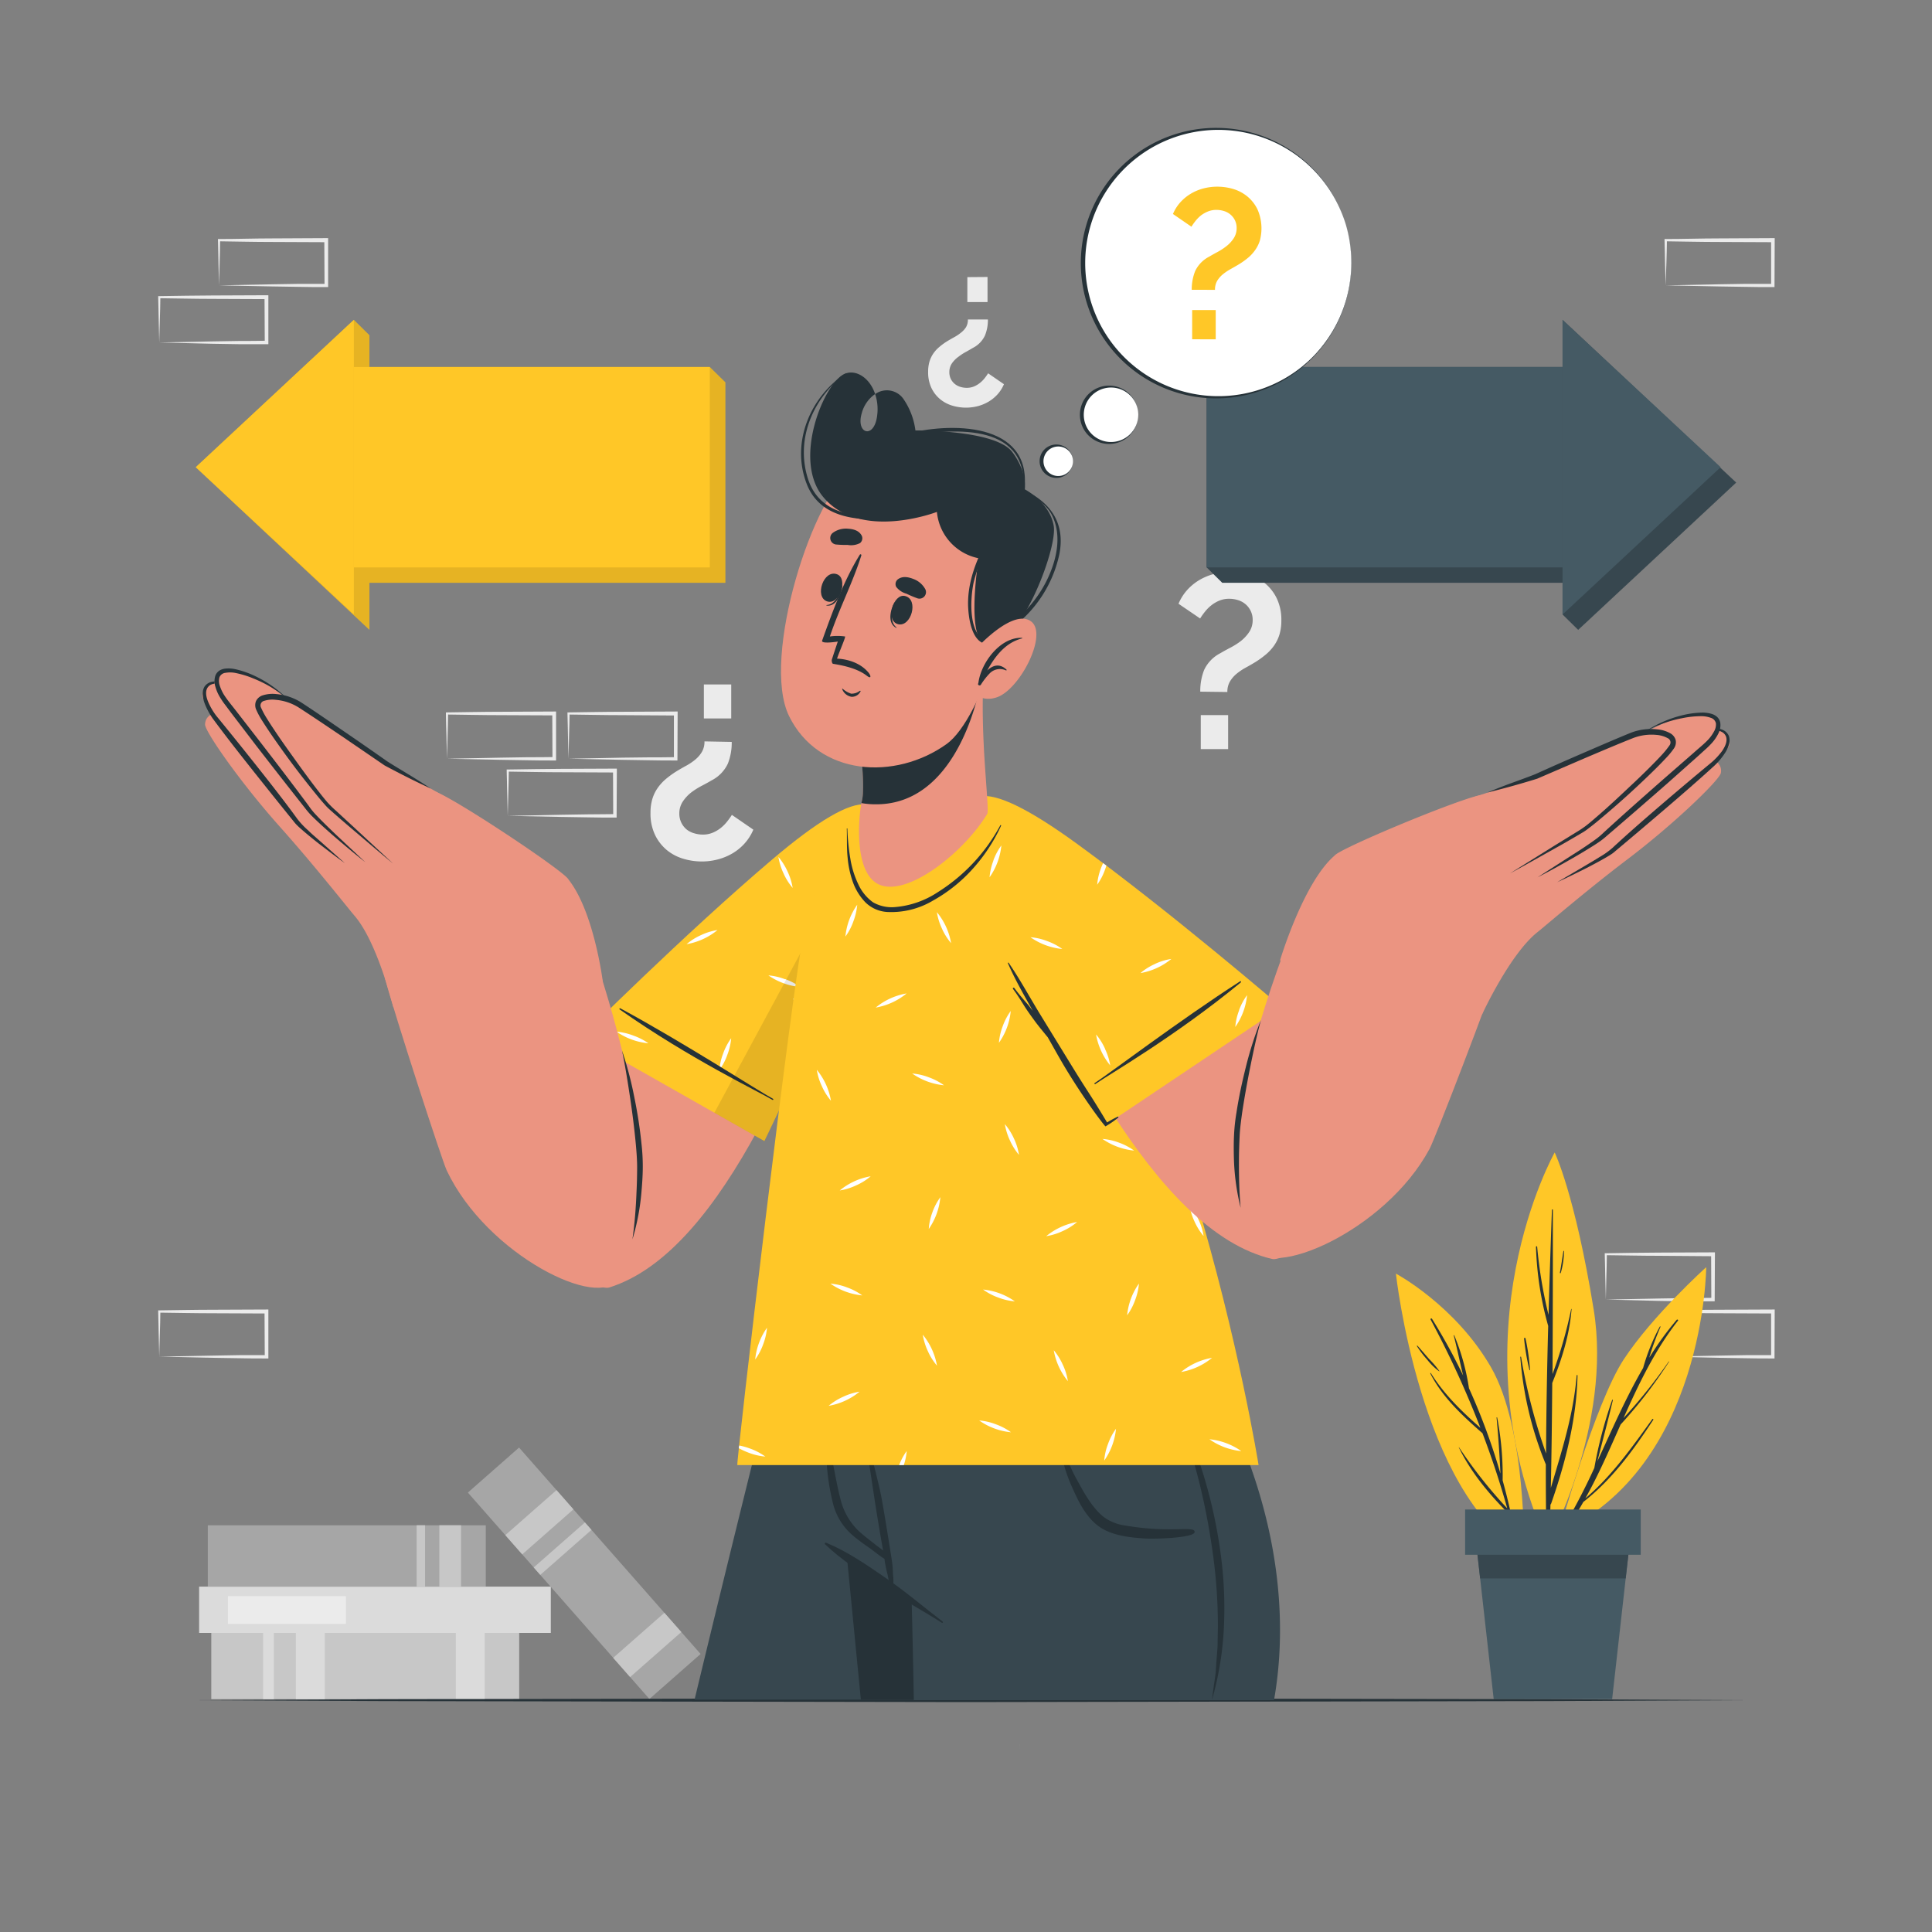 <svg xmlns="http://www.w3.org/2000/svg" viewBox="0 0 500 500"><rect x="0" y="0" width="500" height="500" fill="#808080" stroke="none"/><g id="freepik--background-complete--inject-38"><path d="M189.37,192a14.7,14.7,0,0,1-1,5.62,9.32,9.32,0,0,1-4.21,4.34c-.64.38-1.43.82-2.36,1.31A19.51,19.51,0,0,0,179,205a10.25,10.25,0,0,0-2.26,2.39,5.51,5.51,0,0,0-.93,3.16,5.25,5.25,0,0,0,1.86,4.09,5.43,5.43,0,0,0,1.94,1,7.68,7.68,0,0,0,2.27.35,6.58,6.58,0,0,0,2.55-.48,8.65,8.65,0,0,0,2.07-1.21,10,10,0,0,0,1.66-1.66,18.91,18.91,0,0,0,1.25-1.75l5.55,3.82a12.63,12.63,0,0,1-2.2,3.51,13.38,13.38,0,0,1-3.13,2.59,14.69,14.69,0,0,1-3.8,1.59,16.37,16.37,0,0,1-4.21.55,16.69,16.69,0,0,1-4.79-.71,12.07,12.07,0,0,1-4.24-2.23,11.68,11.68,0,0,1-3.06-3.92,12.76,12.76,0,0,1-1.18-5.71,12.28,12.28,0,0,1,.48-3.61,10,10,0,0,1,1.37-2.84,12,12,0,0,1,2.1-2.3,23.42,23.42,0,0,1,2.75-2q1.28-.78,2.55-1.47a15.06,15.06,0,0,0,2.33-1.57,7.65,7.65,0,0,0,1.72-2,5.18,5.18,0,0,0,.67-2.72Zm-.13-14.86v8.8h-7.08v-8.8Z" style="fill:#ebebeb"></path><path d="M310.63,179a14.7,14.7,0,0,1,1-5.62,9.32,9.32,0,0,1,4.21-4.34c.64-.38,1.43-.82,2.36-1.31A19.51,19.51,0,0,0,321,166a10.25,10.25,0,0,0,2.26-2.39,5.51,5.51,0,0,0,.93-3.16,5.25,5.25,0,0,0-1.86-4.09,5.43,5.43,0,0,0-1.94-1.05,7.68,7.68,0,0,0-2.27-.35,6.58,6.58,0,0,0-2.55.48,8.65,8.65,0,0,0-2.07,1.21,10,10,0,0,0-1.66,1.66,18.91,18.91,0,0,0-1.25,1.75L305,156.25a12.63,12.63,0,0,1,2.2-3.51,13.63,13.63,0,0,1,3.13-2.59,14.69,14.69,0,0,1,3.8-1.59,16.37,16.37,0,0,1,4.21-.55,16.69,16.69,0,0,1,4.79.71,12.07,12.07,0,0,1,4.24,2.23,11.68,11.68,0,0,1,3.06,3.92,12.76,12.76,0,0,1,1.18,5.71,12.28,12.28,0,0,1-.48,3.61,10,10,0,0,1-1.37,2.84,12,12,0,0,1-2.1,2.3,23.42,23.42,0,0,1-2.75,2q-1.28.78-2.55,1.47a15.06,15.06,0,0,0-2.33,1.57,7.65,7.65,0,0,0-1.72,2,5.18,5.18,0,0,0-.67,2.72Zm.13,14.86v-8.8h7.08v8.8Z" style="fill:#ebebeb"></path><path d="M255.67,82.68a10.72,10.72,0,0,1-.76,4.14,6.86,6.86,0,0,1-3.1,3.2q-.7.42-1.74,1a14.3,14.3,0,0,0-2,1.29A7.2,7.2,0,0,0,246.38,94a4,4,0,0,0-.69,2.33,3.9,3.9,0,0,0,.38,1.74,4,4,0,0,0,1,1.27,4.2,4.2,0,0,0,1.43.77,5.65,5.65,0,0,0,1.67.26,5,5,0,0,0,1.89-.35,6.56,6.56,0,0,0,1.52-.9,7.47,7.47,0,0,0,1.23-1.22,13.58,13.58,0,0,0,.91-1.29l4.1,2.82a9.23,9.23,0,0,1-1.63,2.59,10,10,0,0,1-2.3,1.9,10.86,10.86,0,0,1-2.8,1.18,12.31,12.31,0,0,1-3.1.4,12.47,12.47,0,0,1-3.53-.52,9,9,0,0,1-3.13-1.65,8.52,8.52,0,0,1-2.26-2.89,9.44,9.44,0,0,1-.87-4.21,9.32,9.32,0,0,1,.35-2.66,7.52,7.52,0,0,1,1-2.09,8.26,8.26,0,0,1,1.55-1.69,16.42,16.42,0,0,1,2-1.46c.63-.38,1.26-.74,1.88-1.08a11.24,11.24,0,0,0,1.72-1.16A5.62,5.62,0,0,0,250,84.68a3.83,3.83,0,0,0,.49-2Zm-.1-11v6.49h-5.22V71.72Z" style="fill:#ebebeb"></path><path d="M415.59,336.33l14-.28,6.89-.11c2.29-.05,4.57,0,6.86-.06l-.45.45-.05-11.72.5.5L429.45,325c-4.62,0-9.24-.11-13.86-.16l.27-.27c0,1.92-.09,3.85-.13,5.8Zm0,0-.15-5.8c0-2-.11-3.93-.13-5.92v-.27h.28c4.62-.06,9.24-.16,13.86-.17l13.87-.06h.5v.5l-.06,11.72v.45h-.44c-2.34,0-4.68,0-7,0l-7-.11Z" style="fill:#ebebeb"></path><path d="M431.06,351.1l14-.27,6.89-.12c2.29,0,4.57,0,6.86,0l-.45.44,0-11.71.5.49-13.87-.06c-4.62,0-9.24-.11-13.86-.16l.27-.27c0,1.91-.09,3.84-.13,5.8Zm0,0-.15-5.8c0-1.95-.11-3.93-.13-5.91v-.27h.28c4.62-.05,9.24-.16,13.86-.16l13.87-.06h.5v.51l-.05,11.71v.45h-.44c-2.34,0-4.68,0-7-.06l-7-.11Z" style="fill:#ebebeb"></path><path d="M115.68,196.36l14-.28,6.89-.11c2.29,0,4.57,0,6.86-.05l-.45.44-.05-11.72.5.5-13.87-.06c-4.62,0-9.24-.11-13.86-.16l.27-.28c0,1.92-.09,3.85-.13,5.8Zm0,0-.14-5.8c-.05-1.95-.12-3.93-.14-5.92v-.27h.28c4.62-.05,9.24-.16,13.86-.16l13.87-.07h.5v.5l0,11.72v.45h-.44c-2.34,0-4.68,0-7-.06l-7-.11Z" style="fill:#ebebeb"></path><path d="M131.4,211.14l14-.28,6.89-.11c2.29-.05,4.57,0,6.86-.06l-.45.45-.05-11.72.5.5-13.87-.06c-4.62,0-9.24-.11-13.87-.17l.28-.27c0,1.92-.09,3.85-.13,5.8Zm0,0-.14-5.8c0-2-.11-3.93-.13-5.92v-.27h.27c4.63-.05,9.25-.16,13.87-.17l13.87-.06h.5v.5l-.06,11.72v.45h-.44c-2.34,0-4.68,0-7-.06l-7-.11Z" style="fill:#ebebeb"></path><path d="M41.21,351.1l14-.27,6.89-.12c2.3,0,4.58,0,6.86,0l-.44.44-.06-11.71.5.49-13.86-.06c-4.63,0-9.25-.11-13.87-.16l.27-.27c0,1.91-.08,3.84-.13,5.8Zm0,0-.14-5.8c0-1.95-.11-3.93-.13-5.91v-.27h.27c4.62-.05,9.24-.16,13.87-.16l13.86-.06h.51v.51l0,11.71v.45h-.45c-2.33,0-4.67,0-7-.06l-7-.11Z" style="fill:#ebebeb"></path><path d="M56.68,73.85l14-.28,6.89-.11c2.3,0,4.58,0,6.86,0l-.44.44-.06-11.72.5.5-13.86-.06c-4.62,0-9.25-.11-13.87-.17l.27-.27c0,1.92-.08,3.85-.13,5.8Zm0,0-.14-5.8c0-2-.11-3.93-.13-5.92v-.27h.27c4.62,0,9.25-.16,13.87-.16l13.86-.07h.51v.5l0,11.72v.45h-.45c-2.33,0-4.67,0-7-.06l-7-.11Z" style="fill:#ebebeb"></path><path d="M41.21,88.63l14-.28,6.89-.11c2.3,0,4.58,0,6.86-.06l-.44.45-.06-11.72.5.5-13.86-.06c-4.63,0-9.25-.12-13.87-.17l.27-.27c0,1.92-.08,3.85-.13,5.8Zm0,0-.14-5.8c0-2-.11-3.93-.13-5.92v-.27h.27c4.62-.06,9.24-.16,13.87-.17l13.86-.06h.51v.5l0,11.72v.45h-.45c-2.33,0-4.67,0-7,0l-7-.11Z" style="fill:#ebebeb"></path><path d="M431.06,73.85l14-.28,6.89-.11c2.29,0,4.57,0,6.86,0l-.45.44,0-11.72.5.5-13.87-.06c-4.62,0-9.24-.11-13.86-.17l.27-.27c0,1.92-.09,3.85-.13,5.8Zm0,0-.15-5.8c0-2-.11-3.93-.13-5.92v-.27h.28c4.62,0,9.24-.16,13.86-.16l13.87-.07h.5v.5l-.05,11.72v.45h-.44c-2.34,0-4.68,0-7-.06l-7-.11Z" style="fill:#ebebeb"></path><path d="M147.13,196.36l14-.28L168,196c2.29,0,4.57,0,6.86-.05l-.45.44,0-11.72.5.5L161,185.08c-4.62,0-9.25-.11-13.87-.16l.28-.28c0,1.92-.09,3.85-.14,5.8Zm0,0-.14-5.8c0-1.95-.11-3.93-.13-5.92v-.27h.27c4.62-.05,9.25-.16,13.87-.16l13.87-.07h.5v.5l-.05,11.72v.45h-.44c-2.34,0-4.68,0-7-.06l-7-.11Z" style="fill:#ebebeb"></path><rect x="54.68" y="422.6" width="79.69" height="17.14" style="fill:#c7c7c7"></rect><rect x="76.57" y="422.6" width="7.48" height="17.14" style="fill:#dbdbdb"></rect><rect x="68.1" y="422.6" width="2.77" height="17.14" style="fill:#dbdbdb"></rect><rect x="117.97" y="422.6" width="7.48" height="17.14" style="fill:#dbdbdb"></rect><rect x="51.53" y="410.62" width="91.02" height="11.98" style="fill:#dbdbdb"></rect><rect x="58.99" y="413.07" width="30.53" height="7.19" style="fill:#ebebeb"></rect><rect x="53.78" y="394.74" width="71.94" height="15.89" style="fill:#a6a6a6"></rect><rect x="113.7" y="394.74" width="5.62" height="15.89" style="fill:#c7c7c7"></rect><rect x="107.83" y="394.74" width="2.18" height="15.89" style="fill:#c7c7c7"></rect><rect x="115.62" y="398.33" width="71.14" height="17.64" transform="translate(357.09 24.75) rotate(48.67)" style="fill:#a6a6a6"></rect><rect x="164.19" y="416.89" width="6.63" height="17.64" transform="translate(376.56 18.79) rotate(48.67)" style="fill:#c7c7c7"></rect><rect x="136.26" y="385.12" width="6.63" height="17.64" transform="translate(343.23 28.99) rotate(48.67)" style="fill:#c7c7c7"></rect><rect x="144.32" y="391.98" width="2.57" height="17.64" transform="translate(350.41 26.77) rotate(48.67)" style="fill:#c7c7c7"></rect></g><g id="freepik--Plant--inject-38"><path d="M403.43,396.7s9.33-33.5,16.79-44.88,21.35-23.88,21.35-23.88S441.24,379.6,403.43,396.7Z" style="fill:#FFC727"></path><path d="M404.1,396.13a163.54,163.54,0,0,0,8.51-16.23,112.52,112.52,0,0,1,4.63-17.62c0-.11.19,0,.17.06-1.24,5.29-2.68,10.54-4,15.81,3.77-8.15,7.35-16.41,11.83-24.12a52,52,0,0,1,4.33-10.72c.05-.09.21,0,.17.06a70.37,70.37,0,0,0-2.92,8,80.19,80.19,0,0,1,7.1-9.79c.16-.19.49,0,.33.22-6,7.66-10.15,16.37-14.09,25.2a134.84,134.84,0,0,0,11.71-14.64c0-.06.12,0,.08.05a119.1,119.1,0,0,1-12.54,16.26c-2.87,6.46-5.7,13-9.12,19.1,6.84-5.78,12.11-13.27,17.32-20.49a.15.15,0,0,1,.25.18c-5.21,7.92-10.6,15.38-18.1,21.25a84.46,84.46,0,0,1-5,7.83A.4.4,0,0,1,404.1,396.13Z" style="fill:#263238"></path><path d="M400.53,399.72s16.78-30.89,11.91-60.84-10.09-40.62-10.09-40.62S376,344.84,400.53,399.72Z" style="fill:#FFC727"></path><path d="M393.65,351.15a146.31,146.31,0,0,0,6.47,25c.05-11,.26-22,.55-33a84.85,84.85,0,0,1-3.16-20.47c0-.2.29-.19.31,0a117.25,117.25,0,0,0,2.94,17.61q.38-13.59.88-27.19a.12.12,0,0,1,.24,0c0,14.16,0,28.33-.09,42.5a114.09,114.09,0,0,0,4.83-16.83c0-.06.1,0,.1,0-.5,6.62-2.52,13-5,19.15-.07,9.06-.17,18.11-.37,27.16,2.84-9.62,5.87-18.95,6.69-29.12a.11.11,0,0,1,.22,0c-.23,11.21-3.12,22.6-6.82,33.15a.57.57,0,0,1-.18.26c-.09,3.31-.18,6.62-.29,9.93a.37.37,0,0,1-.74,0q-.19-10.16-.17-20.31a91.27,91.27,0,0,1-6.61-27.81C393.49,351.09,393.63,351.07,393.65,351.15Z" style="fill:#263238"></path><path d="M394.8,346.38a57.48,57.48,0,0,1,1.17,8.16.08.08,0,0,1-.16,0,58.88,58.88,0,0,1-1.38-8.14C394.41,346.21,394.76,346.17,394.8,346.38Z" style="fill:#263238"></path><path d="M404.61,323.79c0-.09.16-.06.16,0a21.49,21.49,0,0,1-.84,5.63.12.12,0,0,1-.23-.07C404.06,327.52,404.29,325.66,404.61,323.79Z" style="fill:#263238"></path><path d="M394.42,402.08s.68-32.24-8.57-48.27-24.59-24.2-24.59-24.2S367.44,386.46,394.42,402.08Z" style="fill:#FFC727"></path><path d="M377.56,374.51a120,120,0,0,0,12.52,15.87q-2.77-9.9-6.41-19.45c-5.18-4.55-10.33-9.26-13.51-15.48-.05-.1.09-.19.15-.09,3.42,5.51,8,9.92,12.81,14.16a248.59,248.59,0,0,0-12.87-28,.2.2,0,0,1,.35-.21A152.18,152.18,0,0,1,378.67,356c-.86-3.45-1.56-7-2.45-10.4a.08.08,0,0,1,.15,0,58.79,58.79,0,0,1,3.8,13.68,163.52,163.52,0,0,1,8.14,22.07c-.23-4.84-.54-9.65-1-14.47,0-.09.15-.11.16,0a78.35,78.35,0,0,1,1.41,16.24q2,7.21,3.35,14.57c0,.13-.17.19-.2.05-.5-2.05-1.05-4.09-1.61-6.12a.21.21,0,0,1-.1,0c-5-5-9.67-10.64-12.77-17A0,0,0,1,1,377.56,374.51Z" style="fill:#263238"></path><path d="M366.84,348.27c1,1.11,2,2.28,3,3.43a25.27,25.27,0,0,1,2.66,3.11.05.05,0,0,1-.07.07,15.73,15.73,0,0,1-3.07-3,26,26,0,0,1-2.64-3.47C366.64,348.29,366.77,348.19,366.84,348.27Z" style="fill:#263238"></path><path d="M421.9,398.15l-1.17,10.34-3.51,31.25H386.57l-3.51-31.25-1.17-10.34h40Z" style="fill:#455a64"></path><path d="M421.9,398.15l-1.17,10.34H383.06l-1.17-10.34h40Z" style="fill:#37474f"></path><rect x="379.17" y="390.65" width="45.45" height="11.71" transform="translate(803.79 793.02) rotate(180)" style="fill:#455a64"></rect></g><g id="freepik--Table--inject-38"><polygon points="48.98 440 99.24 439.76 149.49 439.67 250 439.5 350.51 439.67 400.76 439.75 451.02 440 400.76 440.24 350.51 440.33 250 440.5 149.49 440.33 99.24 440.24 48.98 440" style="fill:#263238"></polygon></g><g id="freepik--Arrows--inject-38"><polygon points="187.73 98.95 187.73 150.82 95.61 150.82 95.61 163.01 50.67 120.91 91.58 82.78 95.61 86.76 95.61 94.98 183.69 94.98 187.73 98.95" style="fill:#FFC727"></polygon><g style="opacity:0.1"><polygon points="187.73 98.95 187.73 150.82 95.61 150.82 95.61 163.01 50.67 120.91 91.58 82.78 95.61 86.76 95.61 94.98 183.69 94.98 187.73 98.95"></polygon></g><rect x="91.58" y="94.98" width="92.11" height="51.87" style="fill:#FFC727"></rect><polygon points="91.58 159.03 91.58 82.78 50.67 120.91 91.58 159.03" style="fill:#FFC727"></polygon><polygon points="408.43 163.01 404.39 159.03 404.39 150.82 316.31 150.82 312.28 146.84 312.28 94.98 404.39 94.98 404.39 82.78 449.33 124.89 408.43 163.01" style="fill:#37474f"></polygon><rect x="312.28" y="94.98" width="92.11" height="51.87" transform="translate(716.67 241.82) rotate(180)" style="fill:#455a64"></rect><polygon points="404.39 82.78 404.39 159.03 445.3 120.91 404.39 82.78" style="fill:#455a64"></polygon></g><g id="freepik--Character--inject-38"><path d="M280.61,360l0,.14s0,.06,0,.1,0,.16-.05.27l0,.18a3.08,3.08,0,0,0-.07.39c0,.09,0,.18-.05.28s-.07.42-.12.66-.15.81-.23,1.29l-.45,2.44c-.05.26-.1.54-.15.83s-.14.78-.22,1.19-.16.92-.25,1.41a0,0,0,0,0,0,0c-.06.34-.13.69-.19,1.05-.19,1.07-.39,2.21-.62,3.43a.29.29,0,0,0,0,.09c-.24,1.36-.5,2.82-.78,4.35-.07.4-.15.8-.23,1.2s-.16.84-.23,1.26c0,0,0,0,0,0,0,.26-.09.53-.15.8v0q-.57,3.19-1.23,6.76c-.15.8-.29,1.61-.44,2.43-.29,1.6-.59,3.24-.9,4.93-.08.39-.15.78-.21,1.18q-.68,3.67-1.39,7.64c-.06.27-.1.54-.15.81-.23,1.24-.46,2.49-.68,3.77a1.59,1.59,0,0,0-.06.3l-.33,1.82q-.66,3.66-1.36,7.49c-.12.63-.24,1.27-.35,1.92-.23,1.29-.47,2.59-.71,3.9-.3,1.63-.6,3.27-.9,4.94s-.6,3.34-.91,5c-.16.85-.31,1.7-.47,2.55-.18,1-.37,2-.55,3.07H179.75c10.66-44.29,19.65-80,19.65-80Z" style="fill:#37474f"></path><path d="M267.55,370q-6.49,35-13.12,70h-1.2c4.59-23.39,9.32-46.74,14-70.1C267.3,369.68,267.58,369.77,267.55,370Z" style="fill:#37474f"></path><path d="M280.6,360s0,.05,0,.14,0,.06,0,.1,0,.16-.05.27l0,.18a3.08,3.08,0,0,0-.07.39c0,.09,0,.18-.05.28s-.08.42-.12.66-.15.81-.23,1.29c-.14.71-.28,1.52-.45,2.44-.05.26-.1.54-.15.83s-.14.78-.22,1.19-.16.92-.25,1.41a0,0,0,0,0,0,0c-.06.34-.13.69-.19,1.05-.2,1.07-.4,2.21-.62,3.43a.29.29,0,0,0,0,.09c-.25,1.36-.51,2.8-.79,4.33-.08.4-.15.81-.22,1.22s-.16.84-.23,1.26c0,0,0,0,0,0-.06.26-.1.53-.15.8v0c-.39,2.12-.8,4.38-1.23,6.76-.15.8-.29,1.61-.44,2.43-.3,1.6-.6,3.24-.9,4.93-.08.39-.15.78-.21,1.18q-.69,3.69-1.39,7.64c-.06.27-.1.54-.15.81-.23,1.24-.46,2.49-.68,3.77a1.59,1.59,0,0,0-.06.3l-.33,1.82q-.68,3.66-1.36,7.49c-.12.63-.24,1.27-.35,1.92-.24,1.29-.47,2.59-.71,3.9-.3,1.63-.6,3.27-.9,4.94s-.61,3.34-.91,5c-.16.85-.31,1.7-.47,2.55-.18,1-.37,2-.56,3.07H222.79l-3.47-35.52-.12-1.26-.14-1.36h0l-.68-6.95h0l-.59-6L215,360Z" style="fill:#263238"></path><path d="M329.71,440H236.5c-.16-8.58-.33-16.88-.54-24.71h0c0-.19,0-.38,0-.57,0,0-10.88-6.44-16.74-11.49a20.69,20.69,0,0,1-2.74-2.72s0,0,0,0h0c-3.75-4.78-7.51-23.16-15.29-40.45h114C333.71,396,332.41,424.88,329.71,440Z" style="fill:#37474f"></path><path d="M213.76,399.24c5.55,2.27,10.54,5.76,15.46,9.13,5.11,3.49,9.8,7.53,14.72,11.28.19.15,0,.46-.2.32-5.18-3.31-10.61-6.22-15.74-9.63-5-3.31-10.16-6.53-14.49-10.7C213.34,399.48,213.53,399.14,213.76,399.24Z" style="fill:#263238"></path><path d="M213.06,367.17c.66,3.55,1.52,7.07,2.29,10.6.72,3.31,1.25,6.68,2.12,10a16.92,16.92,0,0,0,4.64,8.34c1.3,1.21,2.73,2.28,4.12,3.38.74.6,1.55,1.17,2.33,1.78-.11-.47-.19-1-.27-1.43-.24-1.35-.47-2.69-.69-4-.5-3-1-6-1.44-9-.9-5.89-1.73-11.84-3-17.67a.19.19,0,0,1,.37-.1c1.47,5.78,3.09,11.5,4.36,17.33.63,2.85,2.87,17,3,18s.18,2.07.22,3.1a12,12,0,0,1,0,3.17.26.26,0,0,1-.48,0h0a12.84,12.84,0,0,1-.9-3.06c-.26-1-.49-2-.67-3.06-.06-.36-.11-.74-.16-1.12-1.39-.85-2.69-2-4-2.9s-2.82-2-4.15-3.12a15.92,15.92,0,0,1-5.07-7.92A57.82,57.82,0,0,1,214,379.3c-.45-4-.77-8-1.33-12C212.66,367,213,366.93,213.06,367.17Z" style="fill:#263238"></path><path d="M308.93,396c-1.49-.78-7.25.6-17.74-1.2a12,12,0,0,1-5.67-2.3c-2.73-2.23-4.8-5.82-6.45-8.89a45.65,45.65,0,0,1-4.52-11c-.05-.23-.39-.12-.35.1.39,2.17.61,4.34,1.18,6.49a39.58,39.58,0,0,0,2.17,5.89c1.58,3.56,3.44,7.38,6.63,9.79,3.35,2.52,8,3,12.08,3.28,2.35.16,11.55-.09,12.79-1.4A.51.51,0,0,0,308.93,396Z" style="fill:#263238"></path><path d="M304.89,365.21c1.06,3,2.09,6,2.94,9.08s1.72,6.11,2.5,9.18a177.17,177.17,0,0,1,3.56,18.65,135.65,135.65,0,0,1,1.3,18.89l-.08,4.75c-.06,1.58-.23,3.15-.34,4.74l-.15,2.38c-.09.78-.22,1.57-.33,2.35-.23,1.57-.44,3.15-.64,4.74a82.19,82.19,0,0,0,3.1-18.91,104.55,104.55,0,0,0-.88-19.21,127.61,127.61,0,0,0-4-18.78A106.88,106.88,0,0,0,304.89,365.21Z" style="fill:#263238"></path><path d="M205.81,220.55c-39,33.6-66.92,62.69-66.91,76.24,0,30.36,15.87,37.31,18.74,36.42C188,323.76,208.58,267,222.11,232.68,235.54,198.64,217,210.93,205.81,220.55Z" style="fill:#eb9481"></path><path d="M150.39,268.42l47.43,26.89s20.67-42.23,28-67.61-2.94-24.82-25.83-5.39S150.39,268.42,150.39,268.42Z" style="fill:#FFC727"></path><path d="M203.83,225.56a16.62,16.62,0,0,0-2.12-3.48l-.24-.27c0,.14,0,.28.07.41a16,16,0,0,0,1.24,3.82,15.44,15.44,0,0,0,2.36,3.75A15.89,15.89,0,0,0,203.83,225.56ZM181.44,242a15.4,15.4,0,0,0-3.75,2.35,17.11,17.11,0,0,0,8-3.66A15.43,15.43,0,0,0,181.44,242Zm45.19-23.18a8.1,8.1,0,0,0,1.21-.24c0-.26.07-.51.1-.76A12.27,12.27,0,0,0,226.63,218.86ZM187.17,272.6a15.54,15.54,0,0,0-1,4.32,15,15,0,0,0,2.06-3.92,15.93,15.93,0,0,0,1-4.31A15.48,15.48,0,0,0,187.17,272.6Zm32.61-34.54a15.54,15.54,0,0,0-1,4.32,15,15,0,0,0,2.06-3.92,15.93,15.93,0,0,0,1-4.31A15.48,15.48,0,0,0,219.78,238.06ZM163.89,268a15.54,15.54,0,0,0-4.32-1,17.18,17.18,0,0,0,8.24,3A16,16,0,0,0,163.89,268Zm39.29-14.57a15.54,15.54,0,0,0-4.32-1,17.18,17.18,0,0,0,8.24,3A16,16,0,0,0,203.18,253.39Zm2.15,5.12s0,.07,0,.1l.18,0A1.77,1.77,0,0,0,205.33,258.51Z" style="fill:#fff"></path><path d="M160.38,261.25c18.25,12.83,36,21.27,39.55,23.4.16.1.31-.18.13-.28-3.59-1.9-23-14.49-39.53-23.42C160.34,260.85,160.21,261.13,160.38,261.25Z" style="fill:#263238"></path><path d="M184.87,288l12.95,7.34s20.67-42.23,28-67.61c2.69-9.35,3-15.18,1.17-17.84Z" style="opacity:0.1"></path><path d="M190.82,379.16h134.9s-20.61-128.72-70.33-172.74c-6.14-5.44-20-4.2-29,.29-3.23,1.61-14.82,17.82-18.13,33.16S190.46,378.7,190.82,379.16Z" style="fill:#FFC727"></path><path d="M266.65,242.56a17.18,17.18,0,0,0,8.24,3.05,17.18,17.18,0,0,0-8.24-3.05Zm-61.33,16.05.18,0a1.77,1.77,0,0,0-.17-.12S205.32,258.58,205.32,258.61Zm30.75,19.21a17.18,17.18,0,0,0,8.24,3.05,16,16,0,0,0-3.92-2.06A15.54,15.54,0,0,0,236.07,277.82Zm18.33,55.9a15.71,15.71,0,0,0,3.92,2.07,15.54,15.54,0,0,0,4.32,1,17.06,17.06,0,0,0-8.24-3.06Zm30.87-39a17.18,17.18,0,0,0,8.24,3.05,16,16,0,0,0-3.92-2.06A15.54,15.54,0,0,0,285.27,294.75ZM313,372.48a17.06,17.06,0,0,0,8.24,3.06,17.33,17.33,0,0,0-8.24-3.06Zm-59.59-4.87a17.06,17.06,0,0,0,8.24,3.06,15.67,15.67,0,0,0-3.92-2.06A15.21,15.21,0,0,0,253.36,367.61Zm-62.16,7.21a20,20,0,0,0,2.5,1.14,15.62,15.62,0,0,0,4.32,1,15.83,15.83,0,0,0-3.92-2.06,18,18,0,0,0-2.81-.8C191.25,374.34,191.23,374.59,191.2,374.82Zm23.66-42.62a17.18,17.18,0,0,0,8.24,3.05,15.67,15.67,0,0,0-3.92-2.06A15.2,15.2,0,0,0,214.86,332.2ZM256.08,227a17.18,17.18,0,0,0,3.05-8.24,15.67,15.67,0,0,0-2.06,3.92A15.2,15.2,0,0,0,256.08,227Zm29.69,151a17.18,17.18,0,0,0,3.05-8.24,15.5,15.5,0,0,0-2.06,3.92A15.2,15.2,0,0,0,285.77,378Zm5.92-37.59a15.37,15.37,0,0,0,2.07-3.92,15.55,15.55,0,0,0,1-4.31,17,17,0,0,0-3.06,8.23Zm-51.33-22.34a17.18,17.18,0,0,0,3-8.24,15.83,15.83,0,0,0-2.06,3.92A15.54,15.54,0,0,0,240.36,318.09Zm18.16-48.19a17.06,17.06,0,0,0,3.06-8.24,15.71,15.71,0,0,0-2.07,3.92A15.54,15.54,0,0,0,258.52,269.9ZM232.7,379.16h1.2a14.46,14.46,0,0,0,.75-3.63A15.54,15.54,0,0,0,232.7,379.16Zm-37.27-27.31a15.37,15.37,0,0,0,2.07-3.92,15.92,15.92,0,0,0,1-4.31,17.07,17.07,0,0,0-3.06,8.23Zm23.36-109.47a15,15,0,0,0,2.06-3.92,15.93,15.93,0,0,0,1-4.31,17,17,0,0,0-3.06,8.23Zm7.84-23.52a17.11,17.11,0,0,0,8-3.66,15.43,15.43,0,0,0-4.23,1.31A15.71,15.71,0,0,0,226.63,218.86Zm44.14,101.06a15.78,15.78,0,0,0,4.23-1.31,15.5,15.5,0,0,0,3.76-2.36,17.35,17.35,0,0,0-8,3.67Zm34.9,35.15a17.11,17.11,0,0,0,8-3.66,17.11,17.11,0,0,0-8,3.66Zm-91.22,8.76a17.11,17.11,0,0,0,8-3.66,15.43,15.43,0,0,0-4.23,1.31A15.71,15.71,0,0,0,214.45,363.83Zm2.9-55.74a15.8,15.8,0,0,0,4.23-1.32,15.1,15.1,0,0,0,3.75-2.35,17,17,0,0,0-8,3.67Zm9.28-47.33a17.11,17.11,0,0,0,8-3.66,17.11,17.11,0,0,0-8,3.66Zm57,7a17.2,17.2,0,0,0,3.66,8,17.2,17.2,0,0,0-3.66-8Zm-44.81,77.69a15.78,15.78,0,0,0,1.31,4.23,15.44,15.44,0,0,0,2.36,3.75,17.26,17.26,0,0,0-3.67-8Zm-27.43-68.57a15.43,15.43,0,0,0,1.31,4.23,15.65,15.65,0,0,0,2.35,3.76,17.08,17.08,0,0,0-3.66-8Zm61.32,72.56a17.2,17.2,0,0,0,3.66,8,15.43,15.43,0,0,0-1.31-4.23A15.77,15.77,0,0,0,272.71,349.44Zm35.12-37.55a15.43,15.43,0,0,0,1.31,4.23,15.65,15.65,0,0,0,2.35,3.76,15.5,15.5,0,0,0-1.31-4.24A15.91,15.91,0,0,0,307.83,311.89Zm-47.78-21a15.78,15.78,0,0,0,1.31,4.23,16,16,0,0,0,2.35,3.76,15.16,15.16,0,0,0-1.31-4.24A15.59,15.59,0,0,0,260.05,290.92ZM242.47,236.1a15.78,15.78,0,0,0,1.31,4.23,15.44,15.44,0,0,0,2.36,3.75,17,17,0,0,0-3.67-8Z" style="fill:#fff"></path><path d="M272.75,217.09c41.46,30.55,71.47,57.45,72.47,71,2.26,30.28-13,38.41-15.94,37.74-31-7.13-55.78-62.21-71.86-95.38C241.45,197.48,260.88,208.34,272.75,217.09Z" style="fill:#eb9481"></path><path d="M331.62,260.63,286.36,291s-23.79-40.55-33-65.3,1.07-25,25.36-7.33S331.62,260.63,331.62,260.63Z" style="fill:#FFC727"></path><path d="M271,243.55a15.54,15.54,0,0,0-4.32-1,17.18,17.18,0,0,0,8.24,3.05A15.5,15.5,0,0,0,271,243.55Zm-13.9-20.83a15.2,15.2,0,0,0-1,4.32,17.18,17.18,0,0,0,3.05-8.24A15.67,15.67,0,0,0,257.07,222.72Zm63.59,38.74a15.2,15.2,0,0,0-1,4.32,17.18,17.18,0,0,0,3.05-8.24A15.67,15.67,0,0,0,320.66,261.46Zm-35.21-38.08c-.19.42-.37.84-.53,1.26a15.54,15.54,0,0,0-1,4.32A15.54,15.54,0,0,0,286,225q.18-.49.33-1Zm13.42,26.1a15.4,15.4,0,0,0-3.75,2.35,17.11,17.11,0,0,0,8-3.66A15.43,15.43,0,0,0,298.87,249.48Zm-12.89,22a15.46,15.46,0,0,0-2.35-3.76,17.2,17.2,0,0,0,3.66,8A15.32,15.32,0,0,0,286,271.52Z" style="fill:#fff"></path><path d="M321.12,254.25c-17.22,14.16-34.29,23.92-37.66,26.31-.16.11-.33-.16-.16-.27,3.44-2.17,21.87-16.19,37.65-26.33C321.13,253.84,321.29,254.11,321.12,254.25Z" style="fill:#263238"></path><path d="M289.26,289a26.38,26.38,0,0,0-2.75,1.49c-5.23-8.69-4.25-6.68-9.56-15.33q-3.9-6.35-7.8-12.71c-2.7-4.41-5.17-9-8.11-13.28-.08-.13-.25,0-.19.12,1.83,4.23,4.19,8.28,6.44,12.33-.48-.62-.93-1.26-1.45-1.85-1.15-1.32-2.28-2.65-3.32-4.06-.16-.22-.52,0-.36.22,1,1.34,1.89,2.74,2.77,4.16s1.86,2.77,2.85,4.12,2,2.54,3,3.78l.38.46c1.44,2.52,2.84,5.07,4.33,7.57,5.24,8.74,10.46,15.53,10.62,15.48a25.46,25.46,0,0,0,3.28-2.25C289.53,289.09,289.39,288.93,289.26,289Z" style="fill:#263238"></path><path d="M324.52,322.89c-5.39-12.6-10.06-29.86,9.25-80.61,2.67-7,57.31-1.51,54.85,6.14-3.11,9.63-17.26,46.34-18.64,48.89C358.4,318.85,328.17,331.44,324.52,322.89Z" style="fill:#eb9481"></path><path d="M321.08,312.59c-.38-4.11-.46-8.21-.44-12.31,0-2,.08-4.09.17-6.13s.36-4,.64-6.07c.6-4,1.34-8.08,2.15-12.11s1.67-8.05,2.73-12a93.64,93.64,0,0,0-3.81,11.79c-1,4-1.89,8-2.52,12.15a49.28,49.28,0,0,0-.65,6.22c-.09,2.07-.06,4.15,0,6.22A59.76,59.76,0,0,0,321.08,312.59Z" style="fill:#263238"></path><path d="M345.38,221.44c-8.07,6.9-14.11,27.1-14.11,27.1l52.29,14s7.17-15.6,14.31-21.28c2.08-1.65,12.58-10.73,23.34-18.89,12.2-9.25,23.82-20.52,24.15-22.34.63-3.5-4.61-6.28-14.3-2S403.93,214,402.7,214.37a9.34,9.34,0,0,1-1.29.18h0c-.56-.11-11.74-10.18-18.4-8.76S346.36,219.76,345.38,221.44Z" style="fill:#eb9481"></path><path d="M388.39,229.21s25.29-5.17,29-9.07,29.47-23.89,30.17-27.38-4.61-6.28-14.3-2-27.12,15.93-28.36,16.35-23.95,1.3-26,2S388.39,229.21,388.39,229.21Z" style="fill:#eb9481"></path><path d="M403,228.31c2.58-1.16,5.11-2.43,7.64-3.69,1.26-.65,2.51-1.31,3.75-2,.62-.35,1.24-.69,1.85-1.07.31-.17.61-.38.92-.58a8.46,8.46,0,0,0,.88-.7c4.31-3.61,8.63-7.27,12.92-10.94s8.54-7.35,12.74-11.19a17.74,17.74,0,0,0,2.79-3.36,8.16,8.16,0,0,0,.93-2,3.65,3.65,0,0,0,0-2.33,3,3,0,0,0-1.67-1.6,6.49,6.49,0,0,0-2.15-.44,15.07,15.07,0,0,0-4.24.45,17.38,17.38,0,0,1,4.2-.05,6,6,0,0,1,1.94.56,2.29,2.29,0,0,1,1.22,1.34c.36,1.16-.27,2.5-1,3.59a17.55,17.55,0,0,1-2.77,3c-4.32,3.57-8.66,7.23-12.94,10.9s-8.55,7.38-12.71,11.24a21,21,0,0,1-3.36,2.38c-1.19.75-2.41,1.46-3.62,2.18Z" style="fill:#263238"></path><path d="M383.41,226.18s27.69-5.78,31.39-9.67,29.46-23.9,30.17-27.38-4.62-6.29-14.3-2-27.13,15.92-28.37,16.35-23.07,3.55-25.14,4.26S383.41,226.18,383.41,226.18Z" style="fill:#eb9481"></path><path d="M397.91,227.05c3.09-1.57,6.12-3.26,9.16-5,1.5-.87,3-1.75,4.47-2.67.74-.45,1.48-.92,2.21-1.42a19.88,19.88,0,0,0,2.09-1.64q7.88-6.75,15.7-13.61l7.77-6.91,1.93-1.75a21,21,0,0,0,1.9-1.88,10.87,10.87,0,0,0,1.54-2.28,4.64,4.64,0,0,0,.52-2.88,2.71,2.71,0,0,0-.76-1.42,3.55,3.55,0,0,0-1.29-.78,8.19,8.19,0,0,0-2.74-.39,23.4,23.4,0,0,0-5.23.74,30.16,30.16,0,0,0-9.51,4.24,32.06,32.06,0,0,1,9.67-3.53,24.22,24.22,0,0,1,5.06-.52,7,7,0,0,1,2.37.43,1.88,1.88,0,0,1,1.31,1.43,3.53,3.53,0,0,1-.51,2.12,10.36,10.36,0,0,1-1.41,2c-1.1,1.19-2.5,2.29-3.78,3.44l-7.83,6.83c-5.2,4.58-10.4,9.16-15.51,13.85a18.53,18.53,0,0,1-1.93,1.65c-.68.5-1.39,1-2.1,1.48-1.43,1-2.88,1.91-4.34,2.84Z" style="fill:#263238"></path><path d="M383.79,227s22.87-10.64,26.31-14.27,21.89-16.18,22.55-19.42-4.3-5.85-13.32-1.86-19.71,8.76-20.86,9.16-19.38,6.47-21.31,7.13S383.79,227,383.79,227Z" style="fill:#eb9481"></path><path d="M390.76,226.05c3.92-2.13,7.81-4.33,11.7-6.51,2-1.09,3.88-2.2,5.81-3.33l1.45-.85a13.68,13.68,0,0,0,1.42-1c.91-.68,1.77-1.38,2.64-2.1,3.43-2.87,6.8-5.81,10.06-8.87,1.63-1.52,3.25-3.07,4.84-4.65.79-.79,1.58-1.59,2.35-2.42a20.67,20.67,0,0,0,2.22-2.68,2.82,2.82,0,0,0,.41-2.13,2.91,2.91,0,0,0-1.33-1.7,8.34,8.34,0,0,0-3.49-1.06,14.43,14.43,0,0,0-6.91.94c-4.16,1.7-8.24,3.48-12.34,5.25s-8.23,3.59-12.21,5.4c-2.05.81-4.16,1.57-6.25,2.33s-4.18,1.59-6.25,2.45c4.36-1.06,8.64-2.26,12.94-3.59l12.32-5.31c4.1-1.74,8.22-3.5,12.34-5.14a13.29,13.29,0,0,1,6.21-.89,7.07,7.07,0,0,1,2.87.83,1.22,1.22,0,0,1,.49,1.9,22.06,22.06,0,0,1-2,2.47c-.74.81-1.52,1.61-2.3,2.4-1.55,1.58-3.15,3.13-4.77,4.66-3.24,3.05-6.47,6.12-9.83,9-.84.73-1.68,1.45-2.55,2.14a27,27,0,0,1-2.73,1.83l-5.7,3.51Z" style="fill:#263238"></path><path d="M159.7,330.86c6-12.29,11.61-29.28-5-81-2.3-7.15-57.15-4.52-55.09,3.24,2.59,9.79,14.78,47.19,16,49.81C126.07,325,155.6,339.2,159.7,330.86Z" style="fill:#eb9481"></path><path d="M163.67,320.76A59.22,59.22,0,0,0,166,308.58c.18-2.06.33-4.13.35-6.21a51.74,51.74,0,0,0-.32-6.24,120.75,120.75,0,0,0-1.89-12.27,93.34,93.34,0,0,0-3.17-12c.84,4,1.48,8.1,2.09,12.16s1.12,8.14,1.5,12.22c.18,2,.34,4.07.33,6.09s-.06,4.09-.16,6.13C164.57,312.58,164.26,316.67,163.67,320.76Z" style="fill:#263238"></path><path d="M147.15,227.65C153.75,236,156,254,156,254l-54.21,6.66s-4.06-16.68-10-23.62c-1.72-2-10.3-12.93-19.29-23-10.21-11.42-19.46-24.7-19.43-26.55.05-3.55,5.72-5.28,14.41.78s23.59,20.82,24.71,21.47a9.18,9.18,0,0,0,1.24.42h0c.58,0,13.48-7.75,19.74-5.08S146.52,225.82,147.15,227.65Z" style="fill:#eb9481"></path><path d="M103.45,227.05s-23.83-9.91-26.71-14.45S52.39,183.52,52.36,180s5.73-5.29,14.42.77,23.58,20.82,24.71,21.48,23.26,5.85,25.15,6.95S103.45,227.05,103.45,227.05Z" style="fill:#eb9481"></path><path d="M89.24,223.37c-2.31-1.64-4.54-3.37-6.79-5.09-1.11-.87-2.21-1.77-3.3-2.68-.54-.46-1.08-.92-1.61-1.4-.27-.23-.53-.5-.79-.75a10.15,10.15,0,0,1-.73-.85c-3.54-4.37-7.08-8.79-10.59-13.21s-7-8.86-10.37-13.43A18.35,18.35,0,0,1,53,182.14a7.91,7.91,0,0,1-.52-2.17,3.66,3.66,0,0,1,.46-2.29,3,3,0,0,1,2-1.25,6.45,6.45,0,0,1,2.19,0,15.38,15.38,0,0,1,4.07,1.25,17.79,17.79,0,0,0-4.11-.85,5.83,5.83,0,0,0-2,.18,2.23,2.23,0,0,0-1.45,1.08c-.58,1.07-.22,2.51.31,3.72A17,17,0,0,0,56,185.28c3.55,4.33,7.11,8.76,10.61,13.18s7,8.87,10.33,13.46a20.78,20.78,0,0,0,2.83,3c1,1,2.09,1.89,3.14,2.83Z" style="fill:#263238"></path><path d="M108.92,225s-26.08-11-29-15.5-24.35-29.09-24.38-32.64,5.73-5.29,14.42.77,23.58,20.82,24.71,21.47,22,7.9,23.87,9S108.92,225,108.92,225Z" style="fill:#eb9481"></path><path d="M94.52,223.11c-2.74-2.14-5.39-4.37-8-6.61-1.31-1.14-2.61-2.29-3.88-3.47-.64-.6-1.28-1.2-1.9-1.82a20.35,20.35,0,0,1-1.74-2q-6.43-8.14-12.8-16.37l-6.31-8.26-1.56-2.09a19.89,19.89,0,0,1-1.5-2.21,10.72,10.72,0,0,1-1.08-2.53,4.67,4.67,0,0,1,0-2.93,2.77,2.77,0,0,1,1-1.25,3.65,3.65,0,0,1,1.42-.52,8.11,8.11,0,0,1,2.75.14,23.65,23.65,0,0,1,5,1.73,30.19,30.19,0,0,1,8.52,6,31.9,31.9,0,0,0-8.81-5.31,23.93,23.93,0,0,0-4.87-1.48,7,7,0,0,0-2.41,0,1.88,1.88,0,0,0-1.56,1.16,3.61,3.61,0,0,0,.09,2.17,11,11,0,0,0,1,2.21c.85,1.38,2,2.73,3.06,4.1l6.37,8.21c4.23,5.49,8.46,11,12.58,16.56a18.21,18.21,0,0,0,1.57,2c.58.63,1.18,1.25,1.79,1.86,1.21,1.22,2.46,2.42,3.71,3.62Z" style="fill:#263238"></path><path d="M108.39,225.76s-20.42-14.82-23.1-19S66.9,186.66,66.88,183.35s5.33-4.93,13.42.72S98,196.44,99,197.05s17.8,10,19.56,11.07S108.39,225.76,108.39,225.76Z" style="fill:#eb9481"></path><path d="M101.73,223.5c-3.45-2.85-6.84-5.75-10.24-8.64q-2.55-2.16-5.07-4.37l-1.26-1.12A13.82,13.82,0,0,1,84,208.16c-.76-.84-1.47-1.7-2.18-2.57-2.82-3.47-5.57-7-8.18-10.63-1.31-1.81-2.61-3.64-3.86-5.49-.63-.93-1.25-1.87-1.85-2.83a20.14,20.14,0,0,1-1.66-3.06,2.81,2.81,0,0,1,0-2.17A2.92,2.92,0,0,1,67.85,180a8.46,8.46,0,0,1,3.63-.38,14.53,14.53,0,0,1,6.6,2.25c3.76,2.46,7.42,5,11.11,7.52s7.39,5.09,11,7.63c1.86,1.19,3.79,2.33,5.69,3.49s3.8,2.35,5.66,3.59c-4.07-1.87-8-3.86-12-6l-11.08-7.57c-3.7-2.49-7.4-5-11.13-7.41a13.2,13.2,0,0,0-5.93-2,7,7,0,0,0-3,.25,1.22,1.22,0,0,0-.84,1.77,20.56,20.56,0,0,0,1.52,2.82q.87,1.41,1.8,2.79c1.22,1.85,2.5,3.68,3.79,5.49,2.59,3.62,5.18,7.25,7.92,10.76.68.87,1.37,1.74,2.09,2.58A27,27,0,0,0,87,209.86l4.92,4.54Z" style="fill:#263238"></path><path d="M258.85,213.65a46.47,46.47,0,0,1-16.22,17.29,23.48,23.48,0,0,1-10.88,3.8,9.73,9.73,0,0,1-5.82-1.23,11.75,11.75,0,0,1-3.78-4.62,24.06,24.06,0,0,1-2.07-6.6,57,57,0,0,1-.78-7.84c0-.1-.15-.08-.15,0,.08,2.49-.05,5,.21,7.46a25.62,25.62,0,0,0,1.38,6.41,14.68,14.68,0,0,0,3.26,5.24,8.8,8.8,0,0,0,5.63,2.46,21.11,21.11,0,0,0,11.81-2.94,39.84,39.84,0,0,0,9.7-7.57,44.22,44.22,0,0,0,7.92-11.78A.12.12,0,1,0,258.85,213.65Z" style="fill:#263238"></path><path d="M228.33,229.22c7.7,2.15,21.52-9.19,27.18-18.61.38-.65-.35-7.64-.84-16.19-.27-5.19-.46-11-.25-16.26.05-1.08-33.49,6.73-33.49,6.73s2.82,11.21,2.39,20.43a11.11,11.11,0,0,1-.32,2.16c0,.1,0,.22-.06.36C222.1,211.94,220.89,227.14,228.33,229.22Z" style="fill:#eb9481"></path><path d="M226.34,208.15a20.5,20.5,0,0,1-3.39-.31,2.69,2.69,0,0,1,.06-.36,11.13,11.13,0,0,0,.31-2.16c.42-9.21-2.39-20.43-2.39-20.43s27.23-6.34,32.59-6.81C252.25,184.15,245.92,208.51,226.34,208.15Z" style="fill:#263238"></path><path d="M262,140.78c2.23,12.1-7.8,45.17-17,51.76-13.31,9.54-33.17,8.33-40.79-7.22-7.39-15.08,6.44-57.95,16.52-63.74C235.56,113.06,258.67,122.9,262,140.78Z" style="fill:#eb9481"></path><path d="M231.49,155.9c0-.08.14.17.11.25-.81,2.19-1.35,4.83.4,6.23.06,0,0,.15-.06.11C229.62,161.34,230.38,157.85,231.49,155.9Z" style="fill:#263238"></path><path d="M234.23,154.25c3.64.9,1.56,8.13-1.81,7.29S231.17,153.49,234.23,154.25Z" style="fill:#263238"></path><path d="M218,151.53c0-.09-.2.06-.23.15-.57,2.26-1.61,4.75-3.84,4.91-.07,0-.1.12,0,.13C216.43,157.08,217.77,153.76,218,151.53Z" style="fill:#263238"></path><path d="M216.63,148.62c-3.52-1.31-5.88,5.83-2.62,7S219.58,149.72,216.63,148.62Z" style="fill:#263238"></path><path d="M237.44,154.85a28.42,28.42,0,0,1-2.84-1.2,5,5,0,0,1-2.67-1.78,1.58,1.58,0,0,1,.38-1.9c1.18-.93,2.66-.68,4-.16a5.78,5.78,0,0,1,3.17,2.7A1.69,1.69,0,0,1,237.44,154.85Z" style="fill:#263238"></path><path d="M216.31,140.91a29,29,0,0,0,3.09.12,5,5,0,0,0,3.17-.48,1.59,1.59,0,0,0,.46-1.89c-.68-1.34-2.12-1.74-3.54-1.83a5.76,5.76,0,0,0-4,1.1A1.69,1.69,0,0,0,216.31,140.91Z" style="fill:#263238"></path><path d="M222.53,178.78a3.5,3.5,0,0,1-2.25.74,6.24,6.24,0,0,1-2.2-1.27c-.06-.05-.16,0-.13.08a3.11,3.11,0,0,0,2.44,2,2.48,2.48,0,0,0,2.33-1.43C222.79,178.83,222.63,178.73,222.53,178.78Z" style="fill:#263238"></path><path d="M224.35,174.9c-2.55-2-6.35-2.71-8.78-3.11-.25-.11-.34-.7-.31-1h0c0-.09,1.56-4.76,1.56-4.76-.73.13-4.37.63-4.05-.25,2.64-7.34,5.58-15.5,9.76-22.24a.22.22,0,0,1,.39.18c-2.26,7.15-5.76,13.86-8.15,21a14,14,0,0,1,3.93,0c.22.14-1.91,4.95-2.06,5.74,0,0,5,0,8,3.46C225.46,174.82,225.56,175.84,224.35,174.9Z" style="fill:#263238"></path><path d="M213,128.56c9.58,11.61,29.47,3.92,29.47,3.92a13.51,13.51,0,0,0,10.81,12s-3.45,20.88,1.88,22.37c8.13,2.28,18.55-24.55,17.55-30.7s-7.49-9.51-7.49-9.51.7-4.35-3.22-9.62c-4.32-5.84-25.09-5.62-25.09-5.62a18.49,18.49,0,0,0-3-8,5.22,5.22,0,0,0-7.42-1.41,12.42,12.42,0,0,1,.52,5.54c-.74,6.19-5.57,4.8-4-.55a8.72,8.72,0,0,1,3.47-5c-1.37-4.19-4.94-6.45-7.84-5.25C213.34,98.9,205,118.91,213,128.56Z" style="fill:#263238"></path><path d="M256.22,138.42a.27.27,0,1,1,.47.27A54.3,54.3,0,0,0,252,150.64c-.91,4.15-1.69,15,4.51,15.51a.24.24,0,0,1,0,.47c-4.39.75-5.63-5-5.91-8.78C250.06,151,252.85,144.24,256.22,138.42Z" style="fill:#263238"></path><path d="M219,96.54a0,0,0,0,1,0,.07c-8.45,6.09-13.16,16.85-9.95,27.14,4,12.94,20.52,10.08,30.49,7.92.49-.11.72.63.23.75-9.77,2.37-26.4,4.84-31-7.2C204.63,114.49,209.73,102.58,219,96.54Z" style="fill:#263238"></path><path d="M263.47,126.12c7.73,3.14,12.35,8.55,10.71,17.22a32.08,32.08,0,0,1-15.06,21,.33.33,0,0,1-.34-.56c5.54-4,10.2-8.83,12.88-15.23,2-4.73,3-10.36.62-15.16-1.69-3.46-5.73-5.33-9-7C263.13,126.31,263.28,126.05,263.47,126.12Z" style="fill:#263238"></path><path d="M234,112.43c11.7-3.24,33.06-3.36,31.13,14.07,0,.14-.26.12-.25,0,1-17.74-19.2-15.44-30.8-13.57C233.79,113,233.73,112.5,234,112.43Z" style="fill:#263238"></path><path d="M253.18,167.31s9.08-9.87,13.66-6.49-3.27,18.41-9.37,19.79a6,6,0,0,1-7.48-4.24Z" style="fill:#eb9481"></path><path d="M264.48,165.07a.08.08,0,0,1,0,.16c-4.29,1.1-6.94,4.59-9,8.3,1.42-1.34,3.18-1.95,5-.23.1.09,0,.24-.14.2a3.68,3.68,0,0,0-4.17.73,17.69,17.69,0,0,0-2.34,3c-.24.34-.87.06-.68-.34a.41.41,0,0,1,.05-.09C253.83,171.57,258.84,164.85,264.48,165.07Z" style="fill:#263238"></path><path d="M264,451.47c-.07.41-.15.82-.23,1.24.07-.41.15-.83.22-1.24Z" style="fill:#ebebeb"></path></g><g id="freepik--speech-bubble--inject-38"><path d="M294.58,107.34a7.3,7.3,0,1,1-7.3-7.29A7.3,7.3,0,0,1,294.58,107.34Z" style="fill:#fff"></path><path d="M294.58,107.34a7.55,7.55,0,1,1-7.3-7.54,7.57,7.57,0,0,1,7.3,7.54Zm0,0a7.05,7.05,0,1,0-2.19,5.11A7.09,7.09,0,0,0,294.58,107.34Z" style="fill:#263238"></path><path d="M349.76,68.07A34.72,34.72,0,1,1,315,33.36,34.72,34.72,0,0,1,349.76,68.07Z" style="fill:#fff"></path><path d="M349.76,68.07a34.86,34.86,0,0,1-10.12,24.6A35,35,0,1,1,315,33.1a34.92,34.92,0,0,1,24.6,10.37,34.75,34.75,0,0,1,10.12,24.6Zm0,0A34.47,34.47,0,0,0,315,33.61a34.46,34.46,0,1,0,24.5,59,34.7,34.7,0,0,0,10.22-24.49Z" style="fill:#263238"></path><path d="M277.69,119.37a4.06,4.06,0,1,1-4.06-4.06A4.06,4.06,0,0,1,277.69,119.37Z" style="fill:#fff"></path><path d="M277.69,119.37a4.33,4.33,0,0,1-4.06,4.31,4.41,4.41,0,0,1-3.18-1.14,4.32,4.32,0,1,1,7.24-3.17Zm0,0a3.81,3.81,0,0,0-4.06-3.81,3.82,3.82,0,1,0,4.06,3.81Z" style="fill:#263238"></path><path d="M308.42,75a12.71,12.71,0,0,1,.88-4.83,8.05,8.05,0,0,1,3.63-3.74c.55-.33,1.22-.71,2-1.13a15.91,15.91,0,0,0,2.36-1.51,8.48,8.48,0,0,0,1.95-2.06,4.76,4.76,0,0,0,.8-2.72,4.53,4.53,0,0,0-.44-2,4.61,4.61,0,0,0-2.83-2.39,6.5,6.5,0,0,0-1.95-.3,5.75,5.75,0,0,0-2.2.41,7.84,7.84,0,0,0-1.78,1,9.21,9.21,0,0,0-1.43,1.43,16,16,0,0,0-1.07,1.51l-4.78-3.29a10.71,10.71,0,0,1,1.89-3,11.8,11.8,0,0,1,2.7-2.23,12.57,12.57,0,0,1,3.26-1.37,14.23,14.23,0,0,1,3.63-.47,14.46,14.46,0,0,1,4.12.6,10.5,10.5,0,0,1,3.65,1.93,10,10,0,0,1,2.64,3.38,12.2,12.2,0,0,1,.61,8,8.52,8.52,0,0,1-1.19,2.44,10.26,10.26,0,0,1-1.81,2,20.49,20.49,0,0,1-2.36,1.7c-.73.44-1.47.86-2.2,1.27a13.15,13.15,0,0,0-2,1.34,6.66,6.66,0,0,0-1.49,1.7,4.53,4.53,0,0,0-.57,2.34Zm.11,12.8V80.24h6.1v7.58Z" style="fill:#FFC727"></path></g></svg>